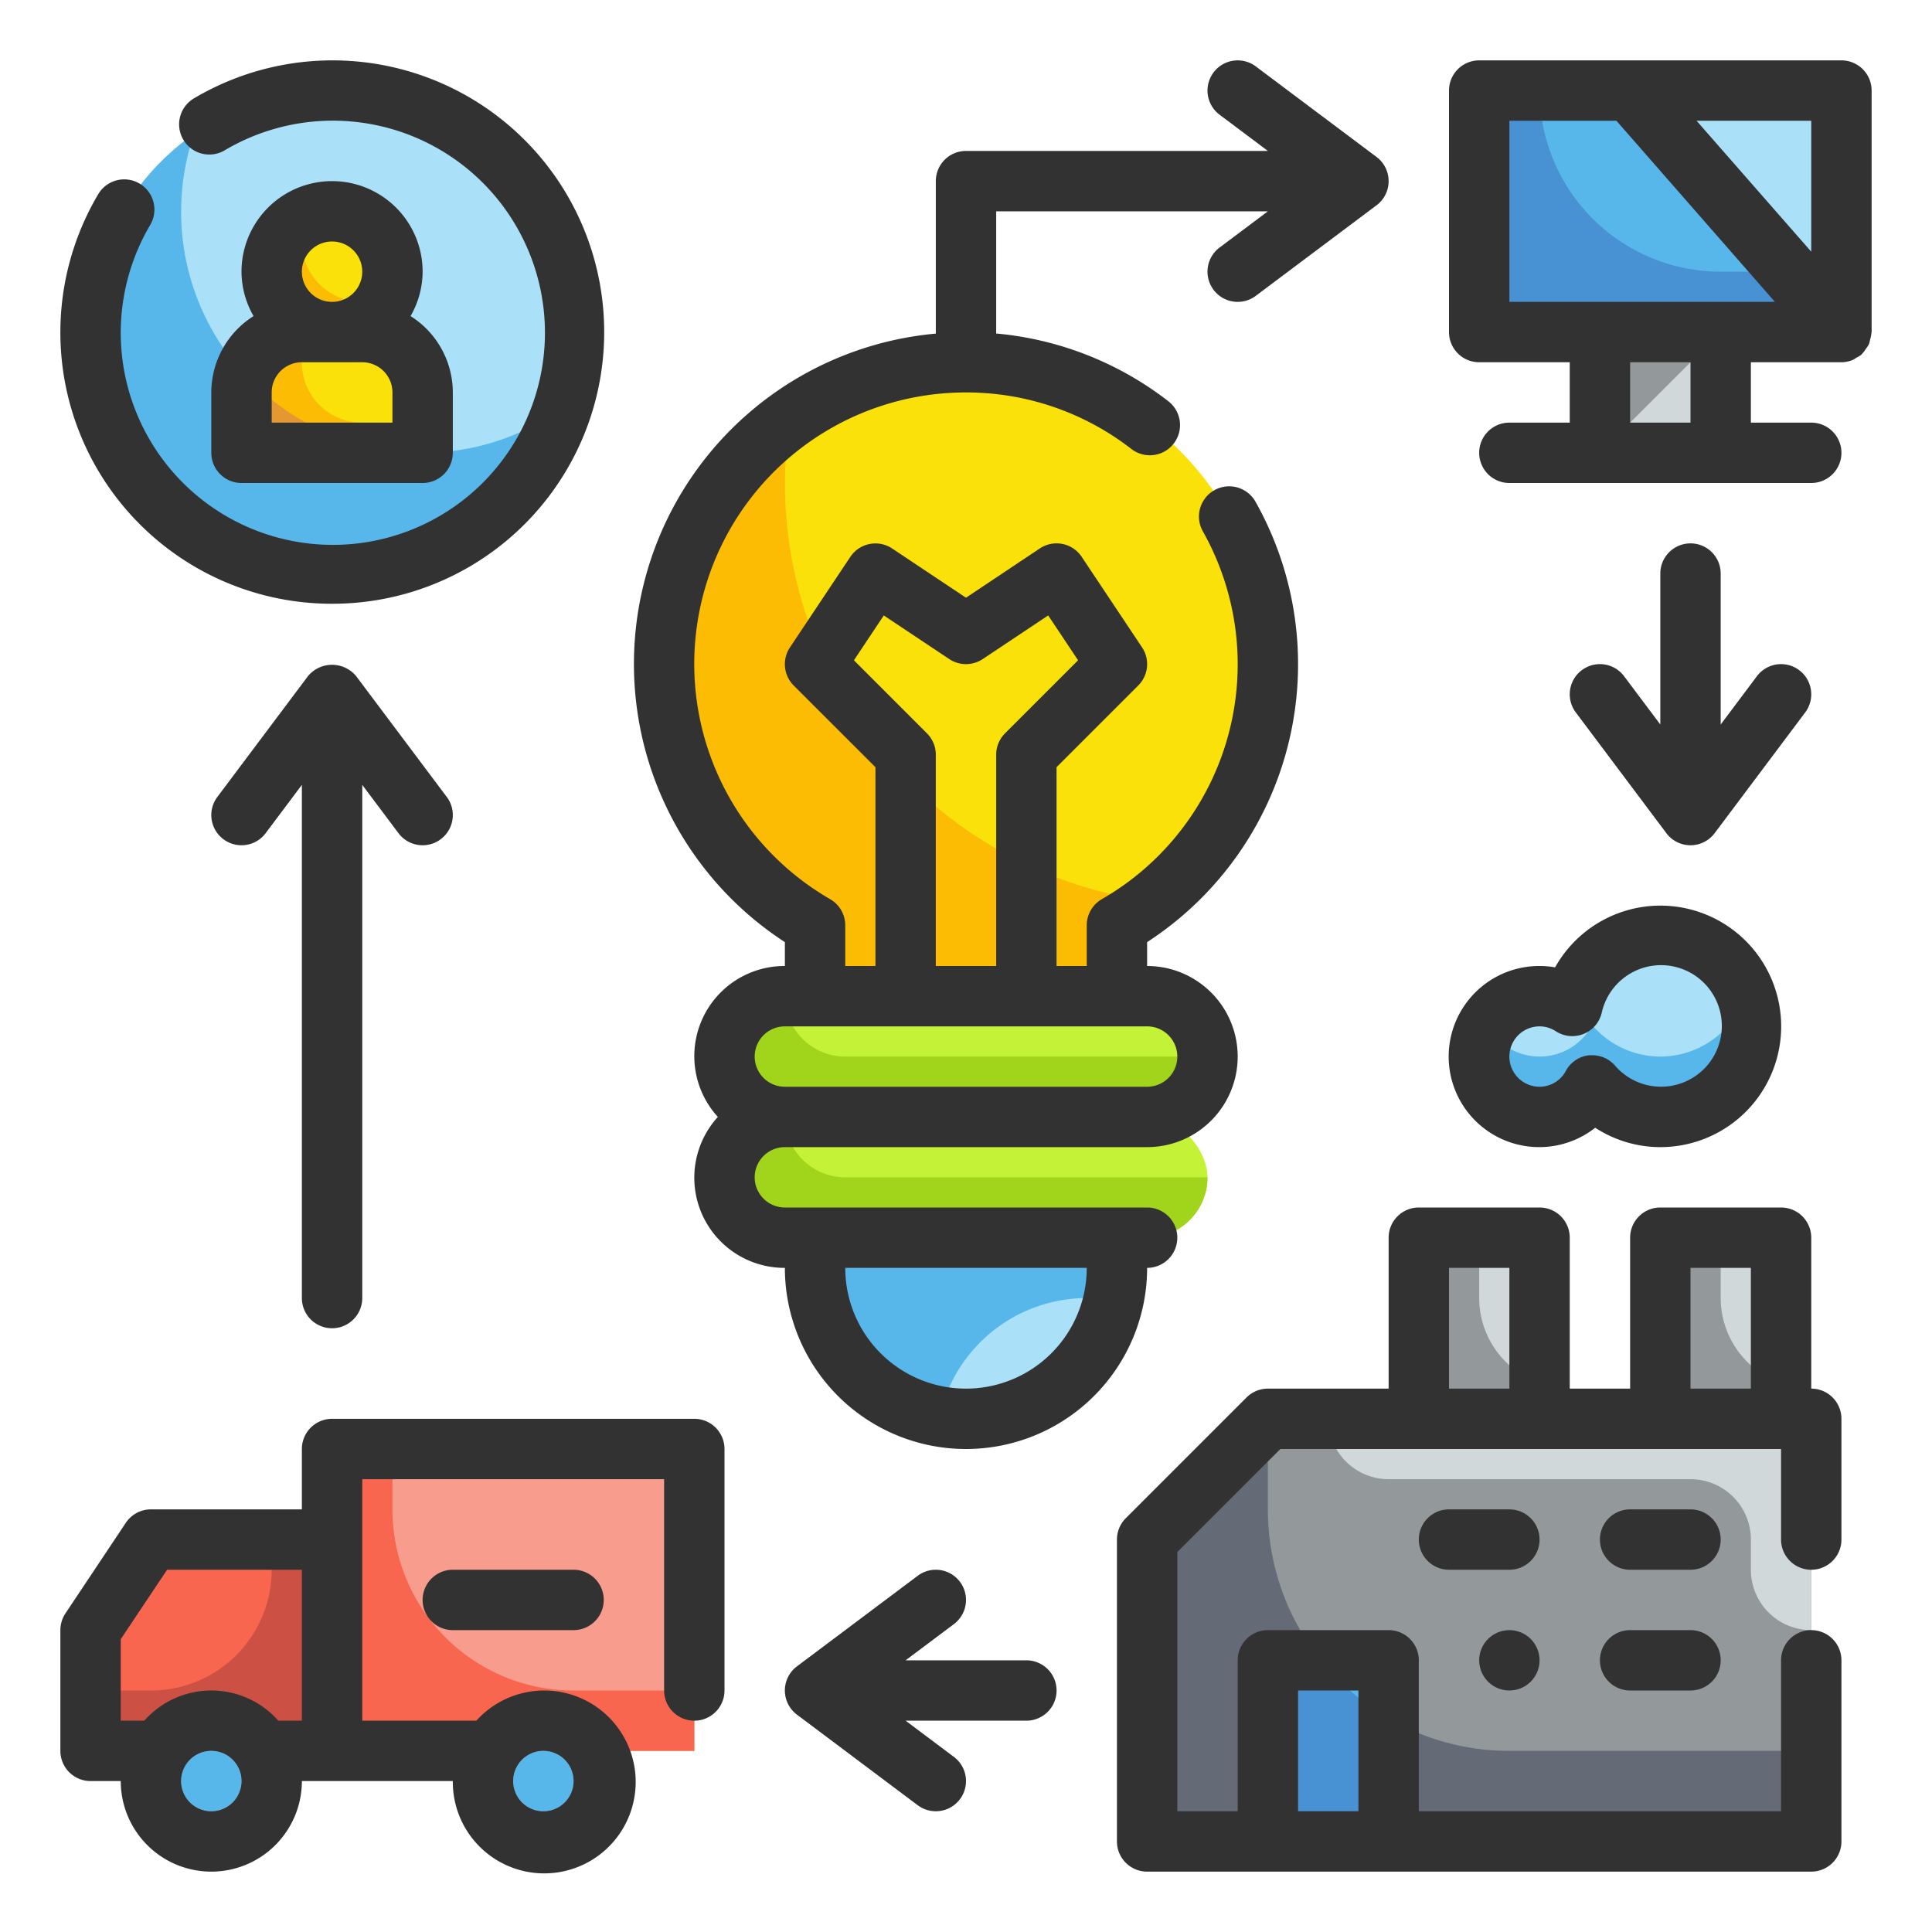 <svg height="512" viewBox="0 0 64 64" width="512" xmlns="http://www.w3.org/2000/svg"><g id="Fill_Outline" data-name="Fill Outline"><g id="Color"><g><path d="m11 48h12v10h-12z" fill="#f89c8d"/><path d="m13 50v-2h-2v10h12v-2h-4a6 6 0 0 1 -6-6z" fill="#f8664f"/><path d="m5 51-2 3v4h8v-7z" fill="#f8664f"/><path d="m9 51v1a4 4 0 0 1 -4 4h-2v2h8v-7z" fill="#cc5144"/><circle cx="11" cy="11" fill="#aae1f9" r="8"/><path d="m14 15a7.986 7.986 0 0 1 -7.575-10.557 8 8 0 1 0 12.15 9.114 7.954 7.954 0 0 1 -4.575 1.443z" fill="#57b7eb"/><path d="m42 47-4 4v10h22v-14z" fill="#93999a"/><path d="m50 58a8 8 0 0 1 -8-8v-3l-4 4v10h22v-3z" fill="#656b76"/><path d="m42 22a10 10 0 1 0 -15 8.651v2.349h10v-2.349a9.988 9.988 0 0 0 5-8.651z" fill="#f9e109"/><rect fill="#c4f236" height="4" rx="2" width="16" x="24" y="33"/><rect fill="#c4f236" height="4" rx="2" width="16" x="24" y="37"/><g fill="#aae1f9"><path d="m27 41h10a0 0 0 0 1 0 0v1a5 5 0 0 1 -5 5 5 5 0 0 1 -5-5v-1a0 0 0 0 1 0 0z"/><circle cx="7" cy="59" r="2"/><circle cx="18" cy="59" r="2"/></g><path d="m55 41h4v6h-4z" fill="#d0d8da"/><path d="m47 41h4v6h-4z" fill="#d0d8da"/><path d="m55 31a3 3 0 0 0 -2.916 2.323 2 2 0 1 0 .661 2.636 2.995 2.995 0 1 0 2.255-4.959z" fill="#aae1f9"/><path d="m42 55h4v6h-4z" fill="#57b7eb"/><circle cx="11" cy="9" fill="#f9e109" r="2"/><path d="m10 11h2a2 2 0 0 1 2 2v2a0 0 0 0 1 0 0h-6a0 0 0 0 1 0 0v-2a2 2 0 0 1 2-2z" fill="#f9e109"/><g><path d="m49 3h12v8h-12z" fill="#aae1f9"/><path d="m53 11h4v4h-4z" fill="#d0d8da"/><path d="m49 3v8h12l-7-8z" fill="#57b7eb"/><path d="m57 9a6 6 0 0 1 -6-6h-2v8h12v-2z" fill="#57b7eb"/><path d="m57 9a6 6 0 0 1 -6-6h-2v8h12l-1.75-2z" fill="#4891d3"/><path d="m53 15v-4h4z" fill="#93999a"/></g><path d="m26 16a14.1 14.1 0 0 1 .177-2.119 9.982 9.982 0 0 0 .823 16.77v2.349h10v-2.349a9.976 9.976 0 0 0 1.153-.787 13.992 13.992 0 0 1 -12.153-13.864z" fill="#fcbc04"/><path d="m26 33a2 2 0 0 0 0 4h12a2 2 0 0 0 2-2h-12a2 2 0 0 1 -2-2z" fill="#a1d51c"/><path d="m26 37a2 2 0 0 0 0 4h12a2 2 0 0 0 2-2h-12a2 2 0 0 1 -2-2z" fill="#a1d51c"/><path d="m36 43h.9a4.988 4.988 0 0 0 .1-1v-1h-10v1a4.993 4.993 0 0 0 4.127 4.912 5 5 0 0 1 4.873-3.912z" fill="#57b7eb"/><path d="m57 43v-2h-2v6h4v-1.184a2.99 2.99 0 0 1 -2-2.816z" fill="#93999a"/><path d="m49 43v-2h-2v6h4v-1.184a2.99 2.99 0 0 1 -2-2.816z" fill="#93999a"/><path d="m43.76 55h-1.76v6h4v-4.079a8.04 8.04 0 0 1 -2.24-1.921z" fill="#4891d3"/><path d="m58 47h-14a2 2 0 0 0 2 2h10a2 2 0 0 1 2 2v1a2 2 0 0 0 2 2v-7z" fill="#d0d8da"/><path d="m55 35a2.979 2.979 0 0 1 -2.255-1.041 1.984 1.984 0 0 1 -3.468.041 1.992 1.992 0 1 0 3.468 1.959 2.981 2.981 0 0 0 5.071-2.959 2.99 2.99 0 0 1 -2.816 2z" fill="#57b7eb"/><path d="m12 10a1.992 1.992 0 0 1 -1.82-2.82 2 2 0 1 0 2.64 2.64 1.99 1.99 0 0 1 -.82.18z" fill="#fcbc04"/><path d="m12 14a1.988 1.988 0 0 1 -1.723-3h-.277a2 2 0 0 0 -2 2v2h6v-1z" fill="#fcbc04"/><path d="m8.1 12.393a1.972 1.972 0 0 0 -.1.607v2h6a7.966 7.966 0 0 1 -5.9-2.607z" fill="#e59730"/><circle cx="18" cy="59" fill="#57b7eb" r="1"/><circle cx="7" cy="59" fill="#57b7eb" r="1"/></g></g><g id="Outlines_copy" data-name="Outlines copy"><g fill="#323232"><path d="m39 41a1 1 0 0 0 -1-1h-12a1 1 0 0 1 0-2h12a3 3 0 0 0 0-6v-.791a10.977 10.977 0 0 0 3.59-14.589 1 1 0 0 0 -1.744.981 8.977 8.977 0 0 1 -3.346 12.185 1 1 0 0 0 -.5.865v1.349h-1v-6.586l2.707-2.707a1 1 0 0 0 .125-1.262l-2-3a1 1 0 0 0 -1.387-.277l-2.445 1.632-2.445-1.63a1 1 0 0 0 -1.387.277l-2 3a1 1 0 0 0 .125 1.262l2.707 2.705v6.586h-1v-1.349a1 1 0 0 0 -.5-.865 8.994 8.994 0 0 1 4.5-16.786 8.908 8.908 0 0 1 5.48 1.874 1 1 0 0 0 1.22-1.585 10.9 10.9 0 0 0 -5.7-2.241v-4.048h9l-1.6 1.2a1 1 0 1 0 1.2 1.6l4-3a1 1 0 0 0 0-1.6l-4-3a1 1 0 1 0 -1.2 1.6l1.6 1.2h-10a1 1 0 0 0 -1 1v5.051a10.989 10.989 0 0 0 -5 20.158v.791a2.987 2.987 0 0 0 -2.22 5 2.987 2.987 0 0 0 2.22 5 6 6 0 0 0 12 0 1 1 0 0 0 1-1zm-8.293-16.707-2.42-2.42.99-1.486 2.168 1.445a1 1 0 0 0 1.11 0l2.168-1.445.99 1.486-2.42 2.42a1 1 0 0 0 -.293.707v7h-2v-7a1 1 0 0 0 -.293-.707zm-4.707 9.707h12a1 1 0 0 1 0 2h-12a1 1 0 0 1 0-2zm6 12a4 4 0 0 1 -4-4h8a4 4 0 0 1 -4 4z"/><path d="m23 47h-12a1 1 0 0 0 -1 1v2h-5a1 1 0 0 0 -.832.445l-2 3a1.006 1.006 0 0 0 -.168.555v4a1 1 0 0 0 1 1h1a3 3 0 0 0 6 0h5a3.029 3.029 0 1 0 .78-2h-3.78v-8h10v7a1 1 0 0 0 2 0v-8a1 1 0 0 0 -1-1zm-5 11a1 1 0 1 1 -1 1 1 1 0 0 1 1-1zm-11 2a1 1 0 1 1 1-1 1 1 0 0 1 -1 1zm2.22-3a2.964 2.964 0 0 0 -4.44 0h-.78v-2.7l1.535-2.3h4.465v5z"/><path d="m15 52a1 1 0 0 0 0 2h4a1 1 0 0 0 0-2z"/><path d="m60 46v-5a1 1 0 0 0 -1-1h-4a1 1 0 0 0 -1 1v5h-2v-5a1 1 0 0 0 -1-1h-4a1 1 0 0 0 -1 1v5h-4a1 1 0 0 0 -.707.293l-4 4a1 1 0 0 0 -.293.707v10a1 1 0 0 0 1 1h22a1 1 0 0 0 1-1v-6a1 1 0 0 0 -2 0v5h-12v-5a1 1 0 0 0 -1-1h-4a1 1 0 0 0 -1 1v5h-2v-8.586l3.414-3.414h16.586v3a1 1 0 0 0 2 0v-4a1 1 0 0 0 -1-1zm-17 10h2v4h-2zm5-10v-4h2v4zm8 0v-4h2v4z"/><path d="m51 32a3 3 0 1 0 1.844 5.358 3.958 3.958 0 0 0 2.156.642 4 4 0 1 0 -3.486-5.955 2.941 2.941 0 0 0 -.514-.045zm1.459 2.25a1 1 0 0 0 .6-.7 2.013 2.013 0 1 1 .441 1.75 1 1 0 0 0 -.755-.344c-.035 0-.07 0-.1 0a1 1 0 0 0 -.771.512.986.986 0 0 1 -.874.532 1 1 0 0 1 0-2 .983.983 0 0 1 .541.163 1 1 0 0 0 .918.087z"/><path d="m50 50h-2a1 1 0 0 0 0 2h2a1 1 0 0 0 0-2z"/><path d="m56 50h-2a1 1 0 0 0 0 2h2a1 1 0 0 0 0-2z"/><path d="m56 54h-2a1 1 0 0 0 0 2h2a1 1 0 0 0 0-2z"/><circle cx="50" cy="55" r="1"/><path d="m7 13v2a1 1 0 0 0 1 1h6a1 1 0 0 0 1-1v-2a2.994 2.994 0 0 0 -1.4-2.529 2.967 2.967 0 0 0 .4-1.471 3 3 0 0 0 -6 0 2.967 2.967 0 0 0 .4 1.471 2.994 2.994 0 0 0 -1.4 2.529zm6 1h-4v-1a1 1 0 0 1 1-1h2a1 1 0 0 1 1 1zm-2-6a1 1 0 1 1 -1 1 1 1 0 0 1 1-1z"/><path d="m11 20a9 9 0 1 0 -4.566-16.747 1 1 0 1 0 1.017 1.722 7.026 7.026 0 1 1 -2.475 2.476 1 1 0 1 0 -1.723-1.017 8.988 8.988 0 0 0 7.747 13.566z"/><path d="m62 3a1 1 0 0 0 -1-1h-12a1 1 0 0 0 -1 1v8a1 1 0 0 0 1 1h3v2h-2a1 1 0 0 0 0 2h10a1 1 0 0 0 0-2h-2v-2h3a.993.993 0 0 0 .367-.074.878.878 0 0 0 .135-.081.918.918 0 0 0 .156-.093c.009-.007.012-.017.02-.025a.974.974 0 0 0 .135-.177 1.012 1.012 0 0 0 .093-.138 1.05 1.05 0 0 0 .045-.169.951.951 0 0 0 .042-.211c0-.011.007-.021.007-.032zm-2 5.338-3.8-4.338h3.8zm-10-4.338h3.546l5.25 6h-8.796zm6 10h-2v-2h2z"/><path d="m56 18a1 1 0 0 0 -1 1v5l-1.2-1.6a1 1 0 0 0 -1.6 1.2l3 4a1 1 0 0 0 1.6 0l3-4a1 1 0 1 0 -1.6-1.2l-1.2 1.6v-5a1 1 0 0 0 -1-1z"/><path d="m34 55h-4l1.6-1.2a1 1 0 0 0 -1.2-1.6l-4 3a1 1 0 0 0 0 1.6l4 3a1 1 0 0 0 1.2-1.6l-1.6-1.2h4a1 1 0 0 0 0-2z"/><path d="m11 44a1 1 0 0 0 1-1v-17l1.2 1.6a1 1 0 0 0 1.6-1.2l-3-4a1.036 1.036 0 0 0 -1.6 0l-3 4a1 1 0 1 0 1.6 1.2l1.2-1.6v17a1 1 0 0 0 1 1z"/></g></g></g></svg>